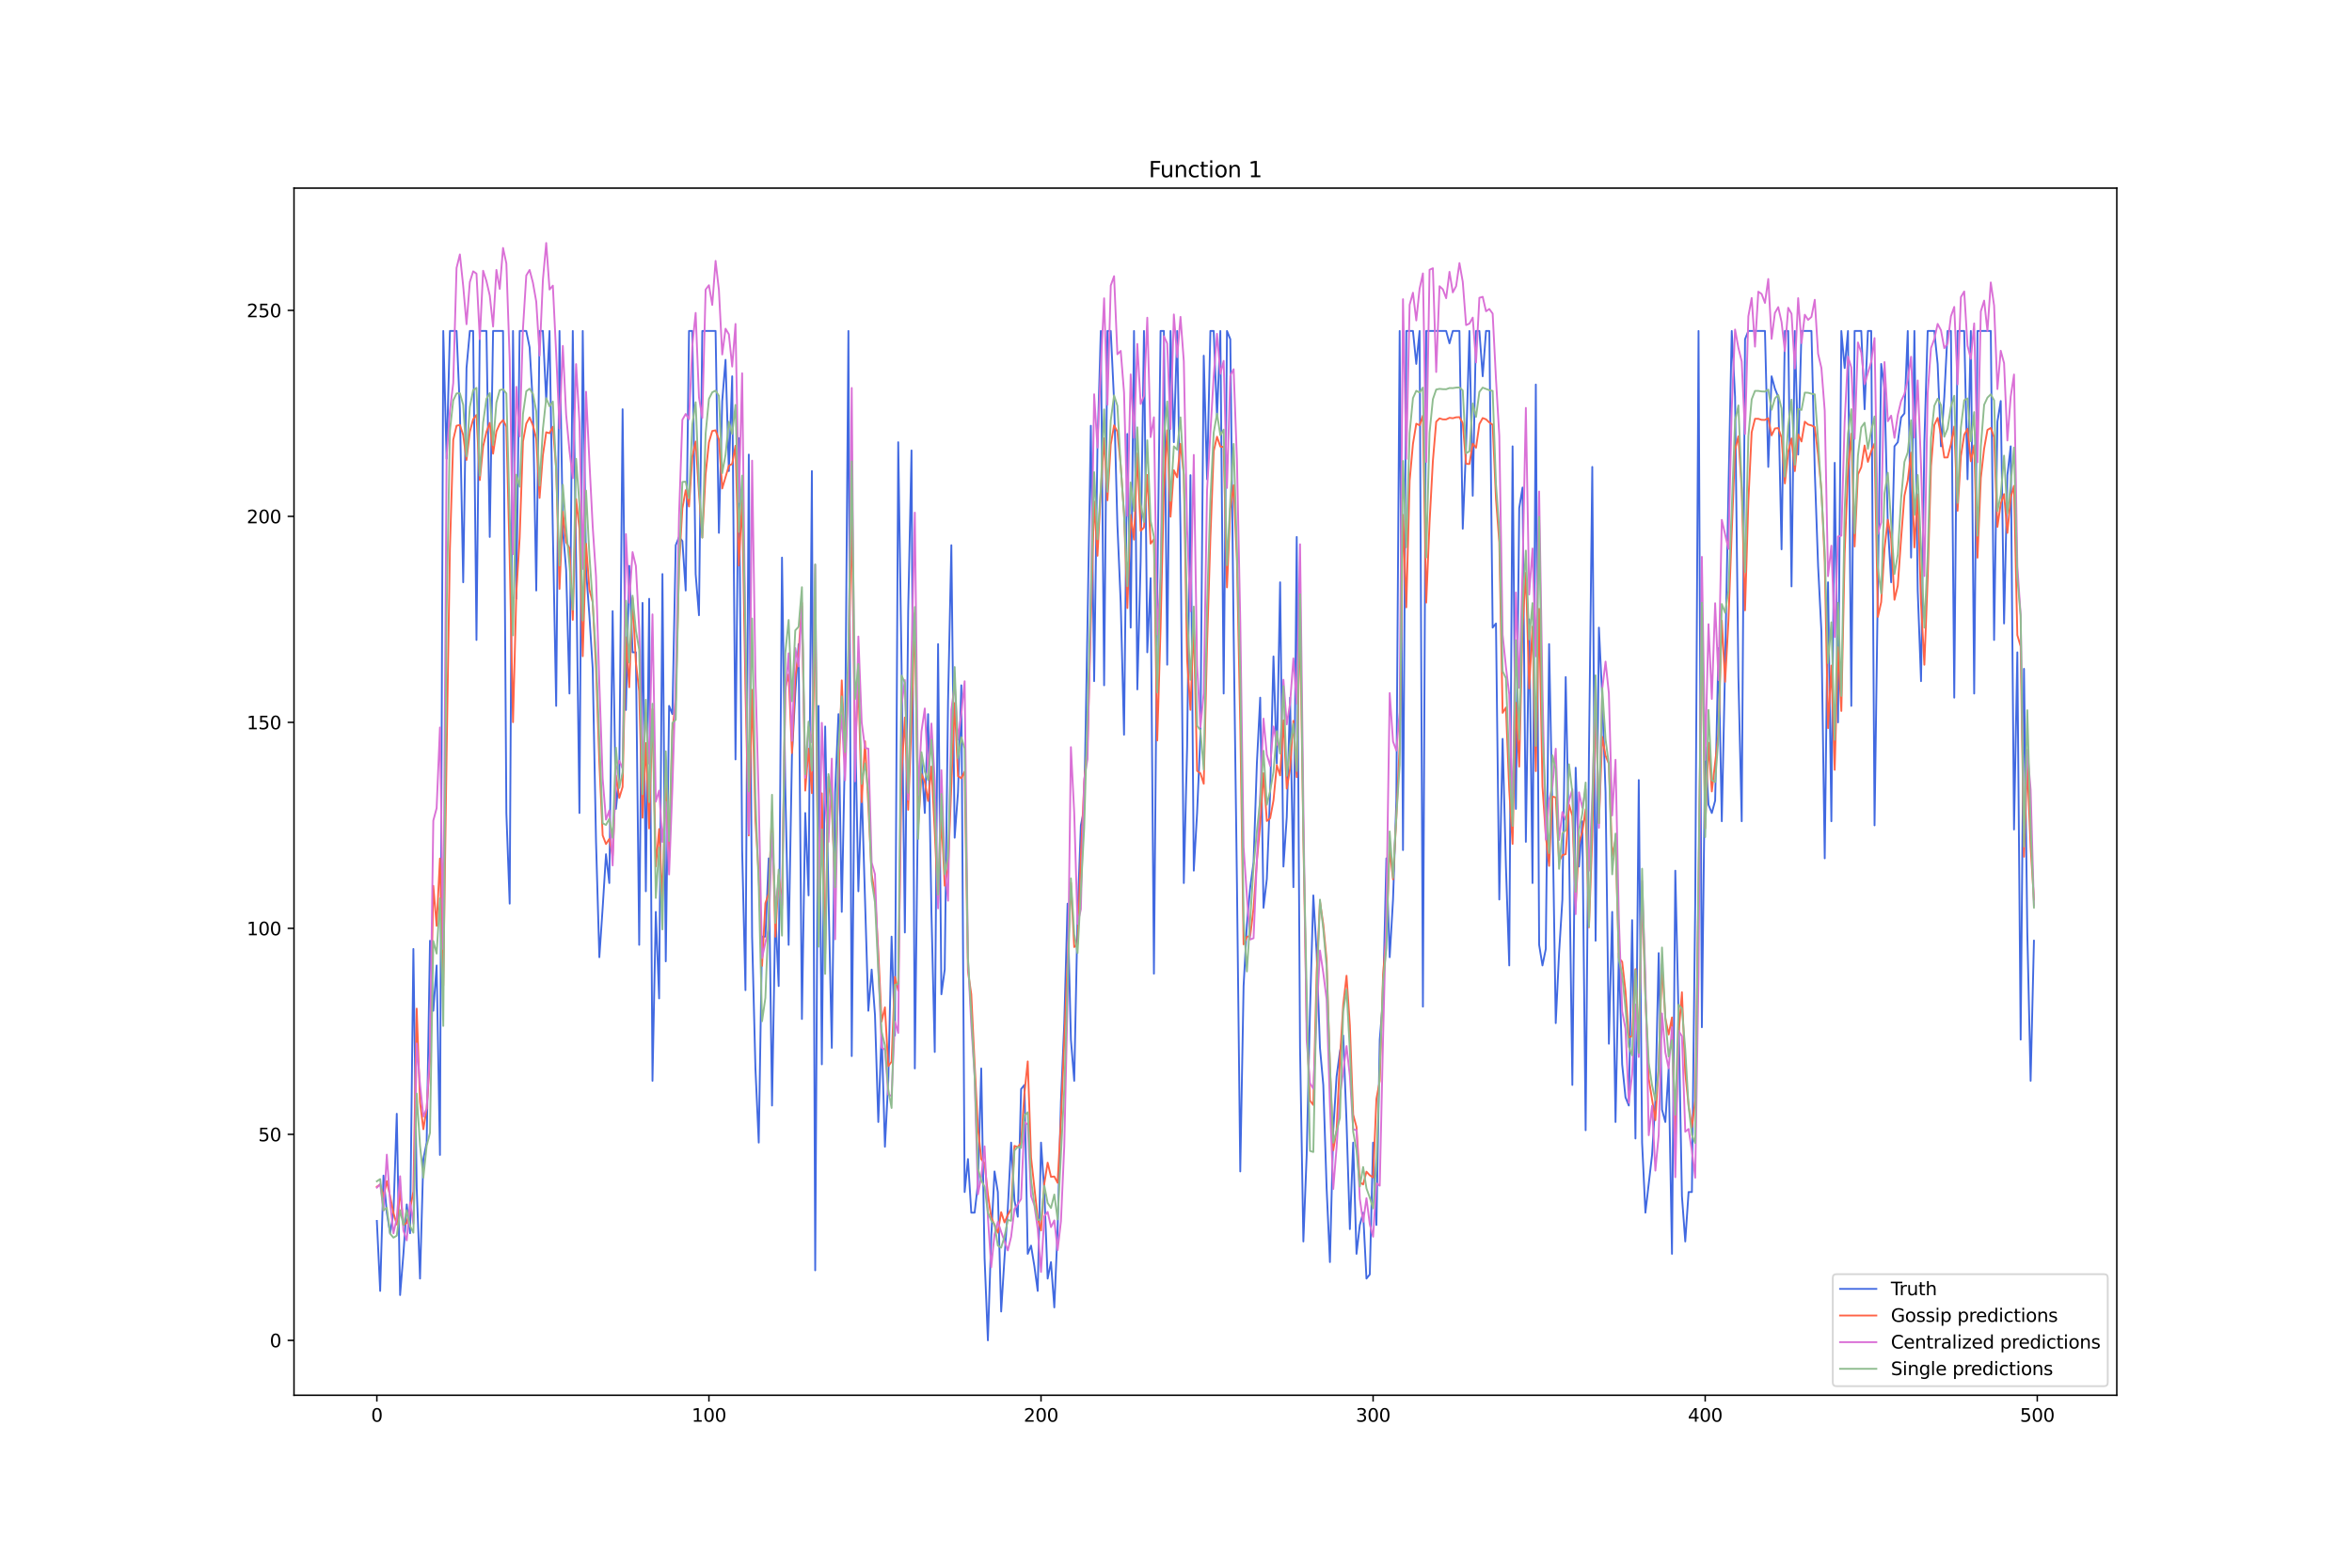 <?xml version="1.0" encoding="utf-8" standalone="no"?>
<!DOCTYPE svg PUBLIC "-//W3C//DTD SVG 1.1//EN"
  "http://www.w3.org/Graphics/SVG/1.1/DTD/svg11.dtd">
<svg xmlns:xlink="http://www.w3.org/1999/xlink" width="1296pt" height="864pt" viewBox="0 0 1296 864" xmlns="http://www.w3.org/2000/svg" version="1.1">
 <defs>
  <style type="text/css">*{stroke-linejoin: round; stroke-linecap: butt}</style>
 </defs>
 <g id="figure_1">
  <g id="patch_1">
   <path d="M 0 864 
L 1296 864 
L 1296 0 
L 0 0 
z
" style="fill: #ffffff"/>
  </g>
  <g id="axes_1">
   <g id="patch_2">
    <path d="M 162 768.96 
L 1166.4 768.96 
L 1166.4 103.68 
L 162 103.68 
z
" style="fill: #ffffff"/>
   </g>
   <g id="matplotlib.axis_1">
    <g id="xtick_1">
     <g id="line2d_1">
      <defs>
       <path id="me048813246" d="M 0 0 
L 0 3.5 
" style="stroke: #000000; stroke-width: 0.8"/>
      </defs>
      <g>
       <use xlink:href="#me048813246" x="207.655" y="768.96" style="stroke: #000000; stroke-width: 0.8"/>
      </g>
     </g>
     <g id="text_1">
      <!-- 0 -->
      <g transform="translate(204.473 783.558) scale(0.1 -0.1)">
       <defs>
        <path id="DejaVuSans-30" d="M 2034 4250 
Q 1547 4250 1301 3770 
Q 1056 3291 1056 2328 
Q 1056 1369 1301 889 
Q 1547 409 2034 409 
Q 2525 409 2770 889 
Q 3016 1369 3016 2328 
Q 3016 3291 2770 3770 
Q 2525 4250 2034 4250 
z
M 2034 4750 
Q 2819 4750 3233 4129 
Q 3647 3509 3647 2328 
Q 3647 1150 3233 529 
Q 2819 -91 2034 -91 
Q 1250 -91 836 529 
Q 422 1150 422 2328 
Q 422 3509 836 4129 
Q 1250 4750 2034 4750 
z
" transform="scale(0.016)"/>
       </defs>
       <use xlink:href="#DejaVuSans-30"/>
      </g>
     </g>
    </g>
    <g id="xtick_2">
     <g id="line2d_2">
      <g>
       <use xlink:href="#me048813246" x="390.639" y="768.96" style="stroke: #000000; stroke-width: 0.8"/>
      </g>
     </g>
     <g id="text_2">
      <!-- 100 -->
      <g transform="translate(381.095 783.558) scale(0.1 -0.1)">
       <defs>
        <path id="DejaVuSans-31" d="M 794 531 
L 1825 531 
L 1825 4091 
L 703 3866 
L 703 4441 
L 1819 4666 
L 2450 4666 
L 2450 531 
L 3481 531 
L 3481 0 
L 794 0 
L 794 531 
z
" transform="scale(0.016)"/>
       </defs>
       <use xlink:href="#DejaVuSans-31"/>
       <use xlink:href="#DejaVuSans-30" x="63.623"/>
       <use xlink:href="#DejaVuSans-30" x="127.246"/>
      </g>
     </g>
    </g>
    <g id="xtick_3">
     <g id="line2d_3">
      <g>
       <use xlink:href="#me048813246" x="573.623" y="768.96" style="stroke: #000000; stroke-width: 0.8"/>
      </g>
     </g>
     <g id="text_3">
      <!-- 200 -->
      <g transform="translate(564.079 783.558) scale(0.1 -0.1)">
       <defs>
        <path id="DejaVuSans-32" d="M 1228 531 
L 3431 531 
L 3431 0 
L 469 0 
L 469 531 
Q 828 903 1448 1529 
Q 2069 2156 2228 2338 
Q 2531 2678 2651 2914 
Q 2772 3150 2772 3378 
Q 2772 3750 2511 3984 
Q 2250 4219 1831 4219 
Q 1534 4219 1204 4116 
Q 875 4013 500 3803 
L 500 4441 
Q 881 4594 1212 4672 
Q 1544 4750 1819 4750 
Q 2544 4750 2975 4387 
Q 3406 4025 3406 3419 
Q 3406 3131 3298 2873 
Q 3191 2616 2906 2266 
Q 2828 2175 2409 1742 
Q 1991 1309 1228 531 
z
" transform="scale(0.016)"/>
       </defs>
       <use xlink:href="#DejaVuSans-32"/>
       <use xlink:href="#DejaVuSans-30" x="63.623"/>
       <use xlink:href="#DejaVuSans-30" x="127.246"/>
      </g>
     </g>
    </g>
    <g id="xtick_4">
     <g id="line2d_4">
      <g>
       <use xlink:href="#me048813246" x="756.607" y="768.96" style="stroke: #000000; stroke-width: 0.8"/>
      </g>
     </g>
     <g id="text_4">
      <!-- 300 -->
      <g transform="translate(747.063 783.558) scale(0.1 -0.1)">
       <defs>
        <path id="DejaVuSans-33" d="M 2597 2516 
Q 3050 2419 3304 2112 
Q 3559 1806 3559 1356 
Q 3559 666 3084 287 
Q 2609 -91 1734 -91 
Q 1441 -91 1130 -33 
Q 819 25 488 141 
L 488 750 
Q 750 597 1062 519 
Q 1375 441 1716 441 
Q 2309 441 2620 675 
Q 2931 909 2931 1356 
Q 2931 1769 2642 2001 
Q 2353 2234 1838 2234 
L 1294 2234 
L 1294 2753 
L 1863 2753 
Q 2328 2753 2575 2939 
Q 2822 3125 2822 3475 
Q 2822 3834 2567 4026 
Q 2313 4219 1838 4219 
Q 1578 4219 1281 4162 
Q 984 4106 628 3988 
L 628 4550 
Q 988 4650 1302 4700 
Q 1616 4750 1894 4750 
Q 2613 4750 3031 4423 
Q 3450 4097 3450 3541 
Q 3450 3153 3228 2886 
Q 3006 2619 2597 2516 
z
" transform="scale(0.016)"/>
       </defs>
       <use xlink:href="#DejaVuSans-33"/>
       <use xlink:href="#DejaVuSans-30" x="63.623"/>
       <use xlink:href="#DejaVuSans-30" x="127.246"/>
      </g>
     </g>
    </g>
    <g id="xtick_5">
     <g id="line2d_5">
      <g>
       <use xlink:href="#me048813246" x="939.591" y="768.96" style="stroke: #000000; stroke-width: 0.8"/>
      </g>
     </g>
     <g id="text_5">
      <!-- 400 -->
      <g transform="translate(930.047 783.558) scale(0.1 -0.1)">
       <defs>
        <path id="DejaVuSans-34" d="M 2419 4116 
L 825 1625 
L 2419 1625 
L 2419 4116 
z
M 2253 4666 
L 3047 4666 
L 3047 1625 
L 3713 1625 
L 3713 1100 
L 3047 1100 
L 3047 0 
L 2419 0 
L 2419 1100 
L 313 1100 
L 313 1709 
L 2253 4666 
z
" transform="scale(0.016)"/>
       </defs>
       <use xlink:href="#DejaVuSans-34"/>
       <use xlink:href="#DejaVuSans-30" x="63.623"/>
       <use xlink:href="#DejaVuSans-30" x="127.246"/>
      </g>
     </g>
    </g>
    <g id="xtick_6">
     <g id="line2d_6">
      <g>
       <use xlink:href="#me048813246" x="1122.575" y="768.96" style="stroke: #000000; stroke-width: 0.8"/>
      </g>
     </g>
     <g id="text_6">
      <!-- 500 -->
      <g transform="translate(1113.032 783.558) scale(0.1 -0.1)">
       <defs>
        <path id="DejaVuSans-35" d="M 691 4666 
L 3169 4666 
L 3169 4134 
L 1269 4134 
L 1269 2991 
Q 1406 3038 1543 3061 
Q 1681 3084 1819 3084 
Q 2600 3084 3056 2656 
Q 3513 2228 3513 1497 
Q 3513 744 3044 326 
Q 2575 -91 1722 -91 
Q 1428 -91 1123 -41 
Q 819 9 494 109 
L 494 744 
Q 775 591 1075 516 
Q 1375 441 1709 441 
Q 2250 441 2565 725 
Q 2881 1009 2881 1497 
Q 2881 1984 2565 2268 
Q 2250 2553 1709 2553 
Q 1456 2553 1204 2497 
Q 953 2441 691 2322 
L 691 4666 
z
" transform="scale(0.016)"/>
       </defs>
       <use xlink:href="#DejaVuSans-35"/>
       <use xlink:href="#DejaVuSans-30" x="63.623"/>
       <use xlink:href="#DejaVuSans-30" x="127.246"/>
      </g>
     </g>
    </g>
   </g>
   <g id="matplotlib.axis_2">
    <g id="ytick_1">
     <g id="line2d_7">
      <defs>
       <path id="m5f930fc759" d="M 0 0 
L -3.5 0 
" style="stroke: #000000; stroke-width: 0.8"/>
      </defs>
      <g>
       <use xlink:href="#m5f930fc759" x="162" y="738.72" style="stroke: #000000; stroke-width: 0.8"/>
      </g>
     </g>
     <g id="text_7">
      <!-- 0 -->
      <g transform="translate(148.637 742.519) scale(0.1 -0.1)">
       <use xlink:href="#DejaVuSans-30"/>
      </g>
     </g>
    </g>
    <g id="ytick_2">
     <g id="line2d_8">
      <g>
       <use xlink:href="#m5f930fc759" x="162" y="625.187" style="stroke: #000000; stroke-width: 0.8"/>
      </g>
     </g>
     <g id="text_8">
      <!-- 50 -->
      <g transform="translate(142.275 628.986) scale(0.1 -0.1)">
       <use xlink:href="#DejaVuSans-35"/>
       <use xlink:href="#DejaVuSans-30" x="63.623"/>
      </g>
     </g>
    </g>
    <g id="ytick_3">
     <g id="line2d_9">
      <g>
       <use xlink:href="#m5f930fc759" x="162" y="511.653" style="stroke: #000000; stroke-width: 0.8"/>
      </g>
     </g>
     <g id="text_9">
      <!-- 100 -->
      <g transform="translate(135.912 515.452) scale(0.1 -0.1)">
       <use xlink:href="#DejaVuSans-31"/>
       <use xlink:href="#DejaVuSans-30" x="63.623"/>
       <use xlink:href="#DejaVuSans-30" x="127.246"/>
      </g>
     </g>
    </g>
    <g id="ytick_4">
     <g id="line2d_10">
      <g>
       <use xlink:href="#m5f930fc759" x="162" y="398.12" style="stroke: #000000; stroke-width: 0.8"/>
      </g>
     </g>
     <g id="text_10">
      <!-- 150 -->
      <g transform="translate(135.912 401.919) scale(0.1 -0.1)">
       <use xlink:href="#DejaVuSans-31"/>
       <use xlink:href="#DejaVuSans-35" x="63.623"/>
       <use xlink:href="#DejaVuSans-30" x="127.246"/>
      </g>
     </g>
    </g>
    <g id="ytick_5">
     <g id="line2d_11">
      <g>
       <use xlink:href="#m5f930fc759" x="162" y="284.586" style="stroke: #000000; stroke-width: 0.8"/>
      </g>
     </g>
     <g id="text_11">
      <!-- 200 -->
      <g transform="translate(135.912 288.386) scale(0.1 -0.1)">
       <use xlink:href="#DejaVuSans-32"/>
       <use xlink:href="#DejaVuSans-30" x="63.623"/>
       <use xlink:href="#DejaVuSans-30" x="127.246"/>
      </g>
     </g>
    </g>
    <g id="ytick_6">
     <g id="line2d_12">
      <g>
       <use xlink:href="#m5f930fc759" x="162" y="171.053" style="stroke: #000000; stroke-width: 0.8"/>
      </g>
     </g>
     <g id="text_12">
      <!-- 250 -->
      <g transform="translate(135.912 174.852) scale(0.1 -0.1)">
       <use xlink:href="#DejaVuSans-32"/>
       <use xlink:href="#DejaVuSans-35" x="63.623"/>
       <use xlink:href="#DejaVuSans-30" x="127.246"/>
      </g>
     </g>
    </g>
   </g>
   <g id="line2d_13">
    <path d="M 207.655 672.871 
L 209.484 711.472 
L 211.314 647.893 
L 213.144 668.329 
L 214.974 679.683 
L 216.804 668.329 
L 218.634 613.833 
L 220.463 713.743 
L 222.293 691.036 
L 224.123 663.788 
L 225.953 679.683 
L 227.783 523.006 
L 229.613 654.705 
L 231.442 704.66 
L 233.272 638.811 
L 235.102 629.728 
L 236.932 518.465 
L 238.762 557.067 
L 240.592 532.089 
L 242.422 636.54 
L 244.251 182.406 
L 246.081 252.797 
L 247.911 182.406 
L 251.571 182.406 
L 253.401 225.549 
L 255.23 320.917 
L 257.06 202.842 
L 258.89 182.406 
L 260.72 182.406 
L 262.55 352.706 
L 264.38 182.406 
L 268.039 182.406 
L 269.869 295.94 
L 271.699 182.406 
L 277.189 182.406 
L 279.018 448.074 
L 280.848 498.029 
L 282.678 182.406 
L 284.508 330 
L 286.338 182.406 
L 289.997 182.406 
L 291.827 191.489 
L 293.657 223.278 
L 295.487 325.458 
L 297.317 182.406 
L 299.147 182.406 
L 300.976 221.008 
L 302.806 182.406 
L 304.636 293.669 
L 306.466 389.037 
L 308.296 182.406 
L 310.126 291.398 
L 311.956 314.105 
L 313.785 382.225 
L 315.615 182.406 
L 317.445 309.564 
L 319.275 448.074 
L 321.105 182.406 
L 322.935 314.105 
L 324.764 339.082 
L 326.594 368.601 
L 328.424 463.969 
L 330.254 527.548 
L 332.084 500.3 
L 333.914 470.781 
L 335.743 486.676 
L 337.573 336.812 
L 339.403 445.804 
L 341.233 427.638 
L 343.063 225.549 
L 344.893 391.308 
L 346.723 311.834 
L 348.552 359.518 
L 350.382 359.518 
L 352.212 520.736 
L 354.042 332.27 
L 355.872 491.217 
L 357.702 330 
L 359.531 595.668 
L 361.361 502.57 
L 363.191 550.255 
L 365.021 316.376 
L 366.851 529.818 
L 368.681 389.037 
L 370.51 393.578 
L 372.34 300.481 
L 374.17 295.94 
L 376 298.21 
L 377.83 325.458 
L 379.66 182.406 
L 381.489 182.406 
L 383.319 316.376 
L 385.149 339.082 
L 386.979 182.406 
L 394.298 182.406 
L 396.128 293.669 
L 397.958 221.008 
L 399.788 198.301 
L 401.618 259.609 
L 403.448 207.384 
L 405.277 418.556 
L 407.107 241.444 
L 408.937 468.51 
L 410.767 545.713 
L 412.597 250.526 
L 414.427 516.194 
L 416.256 588.856 
L 418.086 629.728 
L 419.916 516.194 
L 421.746 516.194 
L 423.576 473.052 
L 425.406 609.292 
L 427.236 502.57 
L 429.065 543.443 
L 430.895 307.293 
L 432.725 434.45 
L 434.555 520.736 
L 436.385 416.285 
L 438.215 382.225 
L 440.044 354.977 
L 441.874 561.608 
L 443.704 448.074 
L 445.534 493.488 
L 447.364 259.609 
L 449.194 700.119 
L 451.023 389.037 
L 452.853 586.585 
L 454.683 400.39 
L 456.513 493.488 
L 458.343 577.503 
L 460.173 436.721 
L 462.003 393.578 
L 463.832 502.57 
L 465.662 409.473 
L 467.492 182.406 
L 469.322 582.044 
L 471.152 395.849 
L 472.982 491.217 
L 474.811 434.45 
L 478.471 557.067 
L 480.301 534.36 
L 482.131 559.337 
L 483.961 618.375 
L 485.79 568.42 
L 487.62 631.999 
L 489.45 595.668 
L 491.28 516.194 
L 493.11 570.691 
L 494.94 243.714 
L 496.77 366.33 
L 498.599 513.924 
L 500.429 336.812 
L 502.259 248.256 
L 504.089 588.856 
L 505.919 434.45 
L 507.749 418.556 
L 509.578 448.074 
L 511.408 393.578 
L 513.238 502.57 
L 515.068 579.773 
L 516.898 354.977 
L 518.728 547.984 
L 520.557 534.36 
L 522.387 386.766 
L 524.217 300.481 
L 526.047 461.698 
L 527.877 436.721 
L 529.707 377.684 
L 531.536 656.976 
L 533.366 638.811 
L 535.196 668.329 
L 537.026 668.329 
L 538.856 652.435 
L 540.686 588.856 
L 542.516 693.307 
L 544.345 738.72 
L 546.175 681.953 
L 548.005 645.623 
L 549.835 656.976 
L 551.665 722.825 
L 553.495 693.307 
L 555.324 666.059 
L 557.154 629.728 
L 558.984 661.517 
L 560.814 670.6 
L 562.644 600.209 
L 564.474 597.939 
L 566.303 691.036 
L 568.133 686.495 
L 569.963 697.848 
L 571.793 711.472 
L 573.623 629.728 
L 575.453 656.976 
L 577.283 704.66 
L 579.112 695.577 
L 580.942 720.555 
L 582.772 677.412 
L 584.602 607.021 
L 586.432 563.879 
L 588.262 498.029 
L 590.091 572.961 
L 591.921 595.668 
L 593.751 504.841 
L 595.581 454.886 
L 597.411 445.804 
L 599.241 343.624 
L 601.07 234.632 
L 602.9 375.413 
L 604.73 245.985 
L 606.56 182.406 
L 608.39 377.684 
L 610.22 182.406 
L 612.05 182.406 
L 613.879 221.008 
L 615.709 289.128 
L 617.539 332.27 
L 619.369 404.932 
L 621.199 239.173 
L 623.029 345.894 
L 624.858 182.406 
L 626.688 379.954 
L 628.518 309.564 
L 630.348 182.406 
L 632.178 359.518 
L 634.008 318.646 
L 635.837 536.63 
L 637.667 327.729 
L 639.497 182.406 
L 641.327 182.406 
L 643.157 366.33 
L 644.987 182.406 
L 646.817 243.714 
L 648.646 182.406 
L 650.476 291.398 
L 652.306 486.676 
L 654.136 411.744 
L 655.966 261.88 
L 657.796 479.864 
L 659.625 448.074 
L 661.455 404.932 
L 663.285 196.03 
L 665.115 264.15 
L 666.945 182.406 
L 668.775 182.406 
L 670.604 230.09 
L 672.434 182.406 
L 674.264 382.225 
L 676.094 182.406 
L 677.924 186.948 
L 679.754 348.165 
L 681.583 486.676 
L 683.413 645.623 
L 685.243 543.443 
L 687.073 509.382 
L 688.903 488.946 
L 690.733 475.322 
L 692.563 420.826 
L 694.392 384.496 
L 696.222 500.3 
L 698.052 484.405 
L 699.882 436.721 
L 701.712 361.789 
L 703.542 420.826 
L 705.371 320.917 
L 707.201 477.593 
L 709.031 450.345 
L 710.861 384.496 
L 712.691 488.946 
L 714.521 295.94 
L 716.35 577.503 
L 718.18 684.224 
L 720.01 636.54 
L 721.84 557.067 
L 723.67 493.488 
L 725.5 525.277 
L 727.33 577.503 
L 729.159 597.939 
L 730.989 654.705 
L 732.819 695.577 
L 734.649 622.916 
L 736.479 593.397 
L 738.309 579.773 
L 740.138 570.691 
L 741.968 618.375 
L 743.798 677.412 
L 745.628 629.728 
L 747.458 691.036 
L 749.288 675.141 
L 751.117 668.329 
L 752.947 704.66 
L 754.777 702.389 
L 756.607 629.728 
L 758.437 675.141 
L 760.267 572.961 
L 762.097 550.255 
L 763.926 473.052 
L 765.756 527.548 
L 767.586 495.758 
L 769.416 441.262 
L 771.246 182.406 
L 773.076 468.51 
L 774.905 182.406 
L 778.565 182.406 
L 780.395 200.572 
L 782.225 182.406 
L 784.055 554.796 
L 785.884 182.406 
L 796.864 182.406 
L 798.693 189.218 
L 800.523 182.406 
L 804.183 182.406 
L 806.013 291.398 
L 807.843 245.985 
L 809.672 182.406 
L 811.502 273.233 
L 813.332 182.406 
L 815.162 182.406 
L 816.992 207.384 
L 818.822 182.406 
L 820.651 182.406 
L 822.481 345.894 
L 824.311 343.624 
L 826.141 495.758 
L 827.971 407.202 
L 829.801 477.593 
L 831.63 532.089 
L 833.46 245.985 
L 835.29 445.804 
L 837.12 280.045 
L 838.95 268.692 
L 840.78 463.969 
L 842.61 341.353 
L 844.439 486.676 
L 846.269 211.925 
L 848.099 520.736 
L 849.929 532.089 
L 851.759 523.006 
L 853.589 354.977 
L 855.418 448.074 
L 857.248 563.879 
L 859.078 525.277 
L 860.908 495.758 
L 862.738 373.142 
L 864.568 466.24 
L 866.397 597.939 
L 868.227 423.097 
L 870.057 477.593 
L 871.887 452.616 
L 873.717 622.916 
L 875.547 416.285 
L 877.377 257.338 
L 879.206 518.465 
L 881.036 345.894 
L 882.866 384.496 
L 884.696 436.721 
L 886.526 575.232 
L 888.356 502.57 
L 890.185 618.375 
L 892.015 525.277 
L 893.845 586.585 
L 895.675 604.751 
L 897.505 609.292 
L 899.335 507.112 
L 901.164 627.457 
L 902.994 429.909 
L 904.824 629.728 
L 906.654 668.329 
L 910.314 636.54 
L 912.144 607.021 
L 913.973 525.277 
L 915.803 611.563 
L 917.633 618.375 
L 919.463 588.856 
L 921.293 691.036 
L 923.123 479.864 
L 924.952 561.608 
L 926.782 659.247 
L 928.612 684.224 
L 930.442 656.976 
L 932.272 656.976 
L 934.102 498.029 
L 935.931 182.406 
L 937.761 566.149 
L 939.591 411.744 
L 941.421 443.533 
L 943.251 448.074 
L 945.081 441.262 
L 946.911 357.248 
L 948.74 452.616 
L 950.57 366.33 
L 952.4 270.962 
L 954.23 182.406 
L 956.06 218.737 
L 957.89 373.142 
L 959.719 452.616 
L 961.549 186.948 
L 963.379 182.406 
L 972.528 182.406 
L 974.358 257.338 
L 976.188 207.384 
L 978.018 214.196 
L 979.848 218.737 
L 981.678 302.752 
L 983.507 182.406 
L 985.337 182.406 
L 987.167 323.188 
L 988.997 182.406 
L 990.827 250.526 
L 992.657 182.406 
L 998.146 182.406 
L 999.976 259.609 
L 1001.806 311.834 
L 1003.636 348.165 
L 1005.465 473.052 
L 1007.295 320.917 
L 1009.125 452.616 
L 1010.955 255.068 
L 1012.785 398.12 
L 1014.615 182.406 
L 1016.444 202.842 
L 1018.274 182.406 
L 1020.104 389.037 
L 1021.934 182.406 
L 1025.594 182.406 
L 1027.424 225.549 
L 1029.253 182.406 
L 1031.083 182.406 
L 1032.913 454.886 
L 1034.743 323.188 
L 1036.573 200.572 
L 1038.403 214.196 
L 1040.232 289.128 
L 1042.062 320.917 
L 1043.892 245.985 
L 1045.722 243.714 
L 1047.552 230.09 
L 1049.382 227.82 
L 1051.211 182.406 
L 1053.041 307.293 
L 1054.871 182.406 
L 1056.701 325.458 
L 1058.531 375.413 
L 1060.361 243.714 
L 1062.191 182.406 
L 1065.85 182.406 
L 1067.68 200.572 
L 1069.51 245.985 
L 1071.34 218.737 
L 1073.17 182.406 
L 1074.999 182.406 
L 1076.829 384.496 
L 1078.659 182.406 
L 1082.319 182.406 
L 1084.149 264.15 
L 1085.978 182.406 
L 1087.808 382.225 
L 1089.638 182.406 
L 1096.958 182.406 
L 1098.787 352.706 
L 1100.617 232.361 
L 1102.447 221.008 
L 1104.277 343.624 
L 1106.107 261.88 
L 1107.937 245.985 
L 1109.766 457.157 
L 1111.596 359.518 
L 1113.426 572.961 
L 1115.256 368.601 
L 1117.086 513.924 
L 1118.916 595.668 
L 1120.745 518.465 
L 1120.745 518.465 
" clip-path="url(#p2e09396404)" style="fill: none; stroke: #4169e1; stroke-linecap: square"/>
   </g>
   <g id="line2d_14">
    <path d="M 207.655 654.039 
L 209.484 652.845 
L 211.314 659.615 
L 213.144 650.953 
L 214.974 659.424 
L 216.804 668.529 
L 218.634 674.864 
L 220.463 656.067 
L 222.293 675.117 
L 224.123 674.036 
L 225.953 666.306 
L 227.783 656.655 
L 229.613 555.876 
L 231.442 607.19 
L 233.272 622.353 
L 235.102 611 
L 236.932 584.302 
L 238.762 488.229 
L 240.592 510.267 
L 242.422 473.159 
L 244.251 543.149 
L 246.081 415.716 
L 247.911 302.375 
L 249.741 242.428 
L 251.571 234.621 
L 253.401 234.25 
L 255.23 239.731 
L 257.06 253.483 
L 258.89 237.93 
L 260.72 231.085 
L 262.55 228.685 
L 264.38 264.593 
L 266.209 245.968 
L 268.039 238.026 
L 269.869 233.086 
L 271.699 250.045 
L 273.529 237.756 
L 275.359 233.598 
L 277.189 231.517 
L 279.018 235.084 
L 280.848 307.629 
L 282.678 398.024 
L 284.508 326.827 
L 286.338 296.442 
L 288.168 243.332 
L 289.997 233.444 
L 291.827 230.043 
L 293.657 234.425 
L 295.487 241.744 
L 297.317 274.391 
L 299.147 250.779 
L 300.976 238.214 
L 302.806 238.755 
L 304.636 235.205 
L 306.466 258.126 
L 308.296 324.558 
L 310.126 282.067 
L 311.956 298.87 
L 313.785 302.071 
L 315.615 341.61 
L 317.445 275.102 
L 319.275 291.485 
L 321.105 361.658 
L 322.935 299.681 
L 324.764 324.913 
L 326.594 331.861 
L 328.424 368.194 
L 330.254 419.989 
L 332.084 460.394 
L 333.914 465.176 
L 335.743 462.362 
L 337.573 471.532 
L 339.403 427.485 
L 341.233 439.766 
L 343.063 433.708 
L 344.893 351.239 
L 346.723 378.767 
L 348.552 329.546 
L 350.382 365.18 
L 352.212 380.907 
L 354.042 450.682 
L 355.872 409.55 
L 357.702 456.589 
L 359.531 390.839 
L 361.361 477.473 
L 363.191 456.902 
L 365.021 496.562 
L 366.851 426.467 
L 368.681 472.643 
L 370.51 402.683 
L 372.34 385.434 
L 374.17 311.739 
L 376 280.14 
L 377.83 270.161 
L 379.66 279.151 
L 381.489 251.653 
L 383.319 243.351 
L 385.149 271.624 
L 386.979 296.222 
L 388.809 261.3 
L 390.639 243.757 
L 392.469 237.53 
L 394.298 237.153 
L 396.128 242.283 
L 397.958 269.201 
L 401.618 256.699 
L 403.448 255.671 
L 405.277 245.654 
L 407.107 311.686 
L 408.937 275.468 
L 410.767 380.365 
L 412.597 460.436 
L 414.427 380.203 
L 416.256 451.942 
L 418.086 482.356 
L 419.916 532.296 
L 421.746 497.78 
L 423.576 492.524 
L 425.406 447.476 
L 427.236 516.246 
L 429.065 482.212 
L 430.895 498.903 
L 432.725 379.005 
L 434.555 371.6 
L 436.385 415.035 
L 438.215 373.586 
L 440.044 359.547 
L 441.874 332.24 
L 443.704 435.736 
L 445.534 412.634 
L 447.364 437.146 
L 449.194 332.064 
L 451.023 504.658 
L 452.853 437.209 
L 454.683 525.722 
L 456.513 428.187 
L 458.343 445.332 
L 460.173 488.261 
L 463.832 374.979 
L 465.662 418.692 
L 467.492 373.528 
L 469.322 282.15 
L 471.152 412.934 
L 472.982 376.828 
L 474.811 442.117 
L 476.641 408.534 
L 478.471 444.042 
L 480.301 481.928 
L 482.131 492.789 
L 483.961 524.487 
L 485.79 563.028 
L 487.62 555.165 
L 489.45 587.6 
L 491.28 585.114 
L 493.11 538.39 
L 494.94 545.935 
L 496.77 426.841 
L 498.599 395.438 
L 500.429 446.287 
L 502.259 397.547 
L 504.089 337.933 
L 505.919 455.391 
L 507.749 426.53 
L 509.578 430.831 
L 511.408 441.476 
L 513.238 422.432 
L 515.068 458.232 
L 516.898 497.788 
L 518.728 449.848 
L 520.557 488.146 
L 522.387 478.618 
L 526.047 387.435 
L 527.877 427.723 
L 529.707 428.903 
L 531.536 425.239 
L 533.366 535.243 
L 535.196 547.951 
L 537.026 586.124 
L 538.856 621.5 
L 540.686 638.855 
L 542.516 641.084 
L 544.345 658.194 
L 546.175 670.906 
L 549.835 679.354 
L 551.665 668.058 
L 553.495 673.706 
L 555.324 669.566 
L 557.154 666.309 
L 558.984 631.542 
L 560.814 632.19 
L 562.644 629.838 
L 564.474 602.7 
L 566.303 584.97 
L 568.133 637.938 
L 571.793 671.12 
L 573.623 678.159 
L 575.453 652.154 
L 577.283 640.768 
L 579.112 648.579 
L 580.942 648.413 
L 582.772 651.895 
L 584.602 617.37 
L 590.091 486.481 
L 591.921 521.973 
L 593.751 520.2 
L 595.581 472.044 
L 597.411 431.643 
L 599.241 410.61 
L 602.9 276.336 
L 604.73 306.31 
L 606.56 270.608 
L 608.39 241.528 
L 610.22 275.737 
L 612.05 244.983 
L 613.879 234.425 
L 615.709 237.899 
L 617.539 256.673 
L 619.369 283.057 
L 621.199 335.123 
L 623.029 283.737 
L 624.858 297.404 
L 626.688 249.838 
L 628.518 292.56 
L 630.348 290.725 
L 632.178 261.769 
L 634.008 299.609 
L 635.837 297.183 
L 637.667 408.112 
L 639.497 346.244 
L 641.327 269.764 
L 643.157 237.168 
L 644.987 284.772 
L 646.817 259.152 
L 648.646 263.067 
L 650.476 244.612 
L 652.306 261.768 
L 654.136 363.689 
L 655.966 391.232 
L 657.796 342.774 
L 659.625 424.851 
L 661.455 426.176 
L 663.285 431.954 
L 665.115 355.266 
L 666.945 296.346 
L 668.775 248.654 
L 670.604 240.676 
L 672.434 246.12 
L 674.264 246.321 
L 676.094 323.732 
L 677.924 280.449 
L 679.754 267.396 
L 681.583 309.303 
L 683.413 399.313 
L 685.243 520.482 
L 687.073 516.38 
L 688.903 515.734 
L 690.733 500.666 
L 692.563 474.678 
L 694.392 454.264 
L 696.222 426.077 
L 698.052 452.501 
L 699.882 450.972 
L 701.712 441.147 
L 703.542 421.706 
L 705.371 427.352 
L 707.201 396.935 
L 709.031 434.655 
L 710.861 423.663 
L 712.691 397.257 
L 714.521 428.308 
L 716.35 339.24 
L 718.18 462.432 
L 720.01 563.024 
L 721.84 606.594 
L 723.67 608.986 
L 725.5 536.033 
L 727.33 496.874 
L 729.159 509.513 
L 730.989 529.021 
L 732.819 587.79 
L 734.649 633.961 
L 736.479 623.019 
L 738.309 584.055 
L 740.138 553.863 
L 741.968 537.74 
L 743.798 565.052 
L 745.628 614.31 
L 747.458 621.157 
L 749.288 651.535 
L 751.117 652.807 
L 752.947 645.744 
L 754.777 647.727 
L 756.607 648.922 
L 758.437 605.637 
L 760.267 595.73 
L 762.097 537.165 
L 763.926 514.769 
L 765.756 467.688 
L 767.586 484.614 
L 769.416 450.85 
L 771.246 410.754 
L 773.076 283.747 
L 774.905 334.728 
L 776.735 264.939 
L 778.565 244.646 
L 780.395 233.523 
L 782.225 234.368 
L 784.055 229.079 
L 785.884 332.13 
L 787.714 287.951 
L 789.544 254.036 
L 791.374 232.433 
L 793.204 230.574 
L 795.034 231.135 
L 796.864 231.145 
L 798.693 230.264 
L 800.523 230.506 
L 802.353 229.981 
L 804.183 229.904 
L 806.013 233.16 
L 807.843 255.618 
L 809.672 255.741 
L 811.502 244.528 
L 813.332 246.754 
L 815.162 233.77 
L 816.992 230.396 
L 818.822 231.103 
L 820.651 232.84 
L 822.481 234.092 
L 824.311 274.975 
L 826.141 298.851 
L 827.971 392.87 
L 829.801 389.951 
L 831.63 435.463 
L 833.46 465.119 
L 835.29 387.306 
L 837.12 422.508 
L 838.95 345.409 
L 840.78 315.659 
L 842.61 379.466 
L 844.439 345.337 
L 846.269 425.005 
L 848.099 335.511 
L 849.929 433.44 
L 851.759 460.598 
L 853.589 477.23 
L 855.418 439.05 
L 857.248 439.465 
L 859.078 474.722 
L 860.908 471.29 
L 862.738 470.743 
L 864.568 443.474 
L 866.397 449.607 
L 868.227 499.279 
L 870.057 464.72 
L 871.887 458.502 
L 873.717 445.995 
L 875.547 511.058 
L 877.377 461.03 
L 879.206 384.05 
L 881.036 453.639 
L 882.866 406.067 
L 884.696 416.481 
L 886.526 420.916 
L 888.356 471.964 
L 890.185 462.934 
L 892.015 527.933 
L 893.845 530.073 
L 895.675 546.281 
L 897.505 571.758 
L 899.335 570.976 
L 901.164 534.139 
L 902.994 576.585 
L 904.824 490.862 
L 906.654 549.312 
L 908.484 594.509 
L 912.144 617.385 
L 913.973 587.436 
L 915.803 531.467 
L 917.633 561.148 
L 919.463 570.136 
L 921.293 560.728 
L 923.123 631.174 
L 924.952 569.648 
L 926.782 546.859 
L 928.612 591.347 
L 930.442 609.121 
L 932.272 621.21 
L 934.102 606.708 
L 935.931 488.377 
L 937.761 336.991 
L 939.591 456.475 
L 941.421 409.265 
L 943.251 436.179 
L 946.911 404.464 
L 948.74 342.074 
L 950.57 375.761 
L 952.4 342.308 
L 954.23 293.081 
L 956.06 247.782 
L 957.89 240.459 
L 959.719 269.977 
L 961.549 336.373 
L 963.379 276.35 
L 965.209 238.234 
L 967.039 230.808 
L 968.869 230.799 
L 970.698 231.408 
L 972.528 231.419 
L 974.358 230.491 
L 976.188 239.954 
L 978.018 236.146 
L 979.848 235.886 
L 981.678 241.124 
L 983.507 266.43 
L 985.337 249.059 
L 987.167 241.628 
L 988.997 259.642 
L 990.827 239.425 
L 992.657 243.319 
L 994.486 232.402 
L 996.316 233.962 
L 998.146 234.465 
L 999.976 235.36 
L 1001.806 250.64 
L 1003.636 270.112 
L 1005.465 309.409 
L 1007.295 401.311 
L 1009.125 366.804 
L 1010.955 424.272 
L 1012.785 356.742 
L 1014.615 391.841 
L 1016.444 304.956 
L 1018.274 259.261 
L 1020.104 239.01 
L 1021.934 301.191 
L 1023.764 261.492 
L 1025.594 257.47 
L 1027.424 245.526 
L 1029.253 254.557 
L 1031.083 248.716 
L 1032.913 244.475 
L 1034.743 340 
L 1036.573 331.856 
L 1038.403 302.27 
L 1040.232 286.461 
L 1042.062 296.78 
L 1043.892 330.554 
L 1045.722 322.763 
L 1047.552 296.69 
L 1049.382 273.227 
L 1051.211 264.746 
L 1053.041 249.424 
L 1054.871 301.712 
L 1056.701 272.473 
L 1058.531 332.41 
L 1060.361 366.355 
L 1062.191 318.694 
L 1064.02 257.046 
L 1065.85 234.251 
L 1067.68 230.329 
L 1069.51 239.742 
L 1071.34 252.14 
L 1073.17 252.102 
L 1074.999 244.874 
L 1076.829 235.075 
L 1078.659 281.502 
L 1080.489 251.358 
L 1082.319 239.636 
L 1084.149 236.302 
L 1085.978 254.232 
L 1087.808 245.433 
L 1089.638 307.367 
L 1091.468 263.435 
L 1093.298 247.235 
L 1095.128 236.931 
L 1096.958 235.852 
L 1098.787 240.958 
L 1100.617 290.383 
L 1102.447 277.612 
L 1104.277 272.312 
L 1106.107 293.698 
L 1107.937 274.166 
L 1109.766 267.768 
L 1111.596 350.046 
L 1113.426 356.269 
L 1115.256 472.188 
L 1117.086 421.462 
L 1118.916 467.038 
L 1120.745 495.777 
L 1120.745 495.777 
" clip-path="url(#p2e09396404)" style="fill: none; stroke: #ff6347; stroke-linecap: square"/>
   </g>
   <g id="line2d_15">
    <path d="M 207.655 654.554 
L 209.484 652.555 
L 211.314 667.256 
L 213.144 636.359 
L 214.974 662.905 
L 216.804 679.72 
L 218.634 671.421 
L 220.463 648.246 
L 222.293 678.238 
L 224.123 683.619 
L 225.953 662.673 
L 227.783 674.427 
L 229.613 575.094 
L 231.442 597.622 
L 233.272 615.408 
L 235.102 610.931 
L 236.932 579.471 
L 238.762 452.242 
L 240.592 445.39 
L 242.422 400.926 
L 244.251 523.1 
L 246.081 251.973 
L 247.911 226.352 
L 249.741 211.142 
L 251.571 147.661 
L 253.401 140.207 
L 255.23 157.631 
L 257.06 178.701 
L 258.89 155.435 
L 260.72 149.523 
L 262.55 150.792 
L 264.38 186.922 
L 266.209 149.215 
L 268.039 154.906 
L 269.869 162.852 
L 271.699 179.98 
L 273.529 148.754 
L 275.359 159.234 
L 277.189 136.659 
L 279.018 145.183 
L 280.848 198.177 
L 282.678 305.396 
L 284.508 213.182 
L 286.338 240.505 
L 288.168 181.002 
L 289.997 151.813 
L 291.827 148.768 
L 293.657 155.796 
L 295.487 166.26 
L 297.317 195.965 
L 299.147 154.23 
L 300.976 133.92 
L 302.806 159.556 
L 304.636 157.42 
L 306.466 194.918 
L 308.296 236.127 
L 310.126 190.627 
L 311.956 228.542 
L 313.785 248.372 
L 315.615 263.53 
L 317.445 200.672 
L 319.275 232.587 
L 321.105 313.558 
L 322.935 215.913 
L 324.764 254.307 
L 326.594 290.257 
L 328.424 317.808 
L 330.254 376.643 
L 332.084 429.165 
L 333.914 451.745 
L 335.743 446.656 
L 337.573 476.973 
L 339.403 424.217 
L 341.233 419.245 
L 343.063 423.641 
L 344.893 294.361 
L 346.723 332.203 
L 348.552 304.286 
L 350.382 311.897 
L 352.212 346.71 
L 354.042 419.263 
L 355.872 392.981 
L 357.702 420.904 
L 359.531 338.594 
L 361.361 441.836 
L 363.191 435.685 
L 365.021 464.038 
L 366.851 441.933 
L 368.681 481.953 
L 370.51 433.854 
L 372.34 374.692 
L 374.17 283.899 
L 376 231.372 
L 377.83 228.141 
L 379.66 231.049 
L 381.489 190.411 
L 383.319 172.451 
L 385.149 219.041 
L 386.979 230.339 
L 388.809 159.602 
L 390.639 157.198 
L 392.469 168.07 
L 394.298 143.787 
L 396.128 159.782 
L 397.958 195.365 
L 399.788 181.156 
L 401.618 184.253 
L 403.448 202.025 
L 405.277 178.532 
L 407.107 276.671 
L 408.937 205.719 
L 410.767 357.752 
L 412.597 459.638 
L 414.427 253.871 
L 416.256 372.808 
L 418.086 441.143 
L 419.916 528.039 
L 421.746 519.43 
L 423.576 512.195 
L 425.406 459.299 
L 427.236 499.992 
L 429.065 486.15 
L 430.895 500.682 
L 432.725 382.846 
L 434.555 360.021 
L 436.385 408.273 
L 438.215 357.175 
L 440.044 367.319 
L 441.874 334.257 
L 443.704 428.633 
L 445.534 400.654 
L 447.364 409.144 
L 449.194 311.263 
L 451.023 505.079 
L 452.853 398.389 
L 454.683 442.379 
L 456.513 464.024 
L 458.343 418.102 
L 460.173 517.667 
L 462.003 415.406 
L 463.832 394.107 
L 465.662 430.098 
L 467.492 376.411 
L 469.322 213.818 
L 471.152 430.648 
L 472.982 350.796 
L 474.811 398.137 
L 476.641 412.216 
L 478.471 412.601 
L 480.301 475.344 
L 482.131 481.836 
L 483.961 531.895 
L 485.79 577.381 
L 487.62 578.554 
L 489.45 603.27 
L 491.28 604.022 
L 493.11 563.092 
L 494.94 569.268 
L 496.77 388.676 
L 498.599 374.803 
L 500.429 440.744 
L 504.089 282.537 
L 505.919 438.349 
L 507.749 403.112 
L 509.578 390.453 
L 511.408 426.472 
L 513.238 398.751 
L 515.068 430.25 
L 516.898 500.63 
L 518.728 424.464 
L 520.557 476.694 
L 522.387 496.425 
L 524.217 391.217 
L 526.047 376.934 
L 527.877 407.643 
L 529.707 393.395 
L 531.536 375.46 
L 533.366 528.612 
L 535.196 564.944 
L 537.026 593.027 
L 538.856 658.221 
L 540.686 648.565 
L 542.516 631.793 
L 544.345 670.562 
L 546.175 698.419 
L 548.005 680.23 
L 549.835 673.356 
L 551.665 678.913 
L 555.324 689.157 
L 557.154 681.575 
L 558.984 666.316 
L 560.814 663.671 
L 562.644 660.812 
L 564.474 618.289 
L 566.303 619.811 
L 568.133 659.183 
L 569.963 664.26 
L 571.793 677.345 
L 573.623 701.025 
L 575.453 670.28 
L 577.283 667.91 
L 579.112 676.296 
L 580.942 672.593 
L 582.772 688.995 
L 584.602 673.092 
L 586.432 631.74 
L 588.262 550.521 
L 590.091 411.775 
L 591.921 448.074 
L 593.751 509.194 
L 595.581 501.157 
L 597.411 429.332 
L 599.241 418.41 
L 601.07 331.213 
L 602.9 217.285 
L 604.73 246.654 
L 606.56 203.151 
L 608.39 164.392 
L 610.22 223.06 
L 612.05 157.362 
L 613.879 152.21 
L 615.709 195.257 
L 617.539 193.387 
L 619.369 216.3 
L 621.199 284.31 
L 623.029 206.331 
L 624.858 241.35 
L 626.688 189.543 
L 628.518 222.642 
L 630.348 218.199 
L 632.178 175.088 
L 634.008 240.9 
L 635.837 229.969 
L 637.667 349.728 
L 639.497 318.528 
L 641.327 185.319 
L 643.157 189.241 
L 644.987 236.472 
L 646.817 173.293 
L 648.646 196.868 
L 650.476 174.639 
L 652.306 199.12 
L 654.136 291.826 
L 655.966 336.914 
L 657.796 250.707 
L 659.625 366.692 
L 661.455 400.806 
L 663.285 382.055 
L 665.115 270.108 
L 668.775 207.245 
L 670.604 183.973 
L 672.434 206.032 
L 674.264 198.902 
L 676.094 268.949 
L 677.924 206.896 
L 679.754 203.493 
L 681.583 253.262 
L 683.413 342.208 
L 685.243 466.751 
L 687.073 494.026 
L 688.903 517.804 
L 690.733 517.07 
L 692.563 474.239 
L 694.392 438.394 
L 696.222 396.047 
L 698.052 415.898 
L 699.882 422.134 
L 701.712 400.372 
L 703.542 409.839 
L 705.371 412.569 
L 707.201 374.607 
L 709.031 399.236 
L 710.861 387.645 
L 712.691 362.866 
L 714.521 387.9 
L 716.35 299.96 
L 718.18 443.07 
L 720.01 573.471 
L 721.84 596.958 
L 723.67 600.056 
L 725.5 559.663 
L 727.33 523.846 
L 729.159 536.243 
L 730.989 550.69 
L 732.819 608.649 
L 734.649 655.294 
L 736.479 632.512 
L 738.309 604.253 
L 741.968 576.512 
L 743.798 592.974 
L 745.628 622.381 
L 747.458 622.922 
L 749.288 660.714 
L 751.117 673.428 
L 752.947 660.33 
L 754.777 674.761 
L 756.607 681.611 
L 758.437 652.189 
L 760.267 653.46 
L 762.097 572.193 
L 763.926 500.337 
L 765.756 381.954 
L 767.586 408.667 
L 769.416 413.652 
L 771.246 392.538 
L 773.076 164.893 
L 774.905 252.905 
L 776.735 168.004 
L 778.565 161.326 
L 780.395 176.616 
L 782.225 159.075 
L 784.055 150.686 
L 785.884 254.612 
L 787.714 148.662 
L 789.544 147.821 
L 791.374 205.023 
L 793.204 157.744 
L 795.034 159.459 
L 796.864 164.352 
L 798.693 149.808 
L 800.523 161.15 
L 802.353 157.723 
L 804.183 144.984 
L 806.013 155.363 
L 807.843 179.161 
L 809.672 178.348 
L 811.502 175.036 
L 813.332 199.744 
L 815.162 164.121 
L 816.992 163.577 
L 818.822 171.554 
L 820.651 170.297 
L 822.481 172.833 
L 824.311 208.723 
L 826.141 240.164 
L 827.971 349.76 
L 829.801 367.61 
L 831.63 382.706 
L 833.46 449.851 
L 835.29 326.563 
L 837.12 379.081 
L 838.95 314.639 
L 840.78 224.795 
L 842.61 327.654 
L 844.439 302.287 
L 846.269 361.691 
L 848.099 270.863 
L 849.929 379.108 
L 851.759 462.706 
L 853.589 440.945 
L 855.418 433.357 
L 857.248 412.651 
L 859.078 462.959 
L 860.908 447.52 
L 862.738 451.807 
L 864.568 441.391 
L 866.397 434.986 
L 868.227 503.817 
L 870.057 436.67 
L 871.887 445.156 
L 873.717 434.94 
L 875.547 479.919 
L 877.377 439.914 
L 879.206 376.692 
L 881.036 456.233 
L 882.866 379.69 
L 884.696 364.617 
L 886.526 382.151 
L 888.356 449.414 
L 890.185 418.727 
L 892.015 506.074 
L 893.845 557.26 
L 895.675 566.951 
L 897.505 607.771 
L 899.335 592.103 
L 901.164 553.589 
L 902.994 582.527 
L 904.824 485.514 
L 906.654 537.945 
L 908.484 625.656 
L 910.314 609.442 
L 912.144 645.154 
L 913.973 625.538 
L 915.803 558.544 
L 917.633 579.976 
L 919.463 588.831 
L 921.293 566.177 
L 923.123 648.799 
L 924.952 568.13 
L 926.782 571.086 
L 928.612 623.733 
L 930.442 622.221 
L 932.272 634.379 
L 934.102 649.085 
L 935.931 537.13 
L 937.761 306.903 
L 939.591 418.814 
L 941.421 344.006 
L 943.251 385.209 
L 945.081 332.444 
L 946.911 374.798 
L 948.74 286.52 
L 952.4 302.511 
L 954.23 225.333 
L 956.06 181.607 
L 957.89 191.686 
L 959.719 199.199 
L 961.549 239.189 
L 963.379 174.314 
L 965.209 164.228 
L 967.039 191.05 
L 968.869 160.752 
L 970.698 162.016 
L 972.528 166.943 
L 974.358 153.762 
L 976.188 186.746 
L 978.018 172.467 
L 979.848 169.251 
L 981.678 177.465 
L 983.507 193.572 
L 985.337 169.638 
L 987.167 172.929 
L 988.997 203.091 
L 990.827 164.312 
L 992.657 189.122 
L 994.486 173.467 
L 996.316 176.302 
L 998.146 174.648 
L 999.976 165.213 
L 1001.806 194.977 
L 1003.636 202.854 
L 1005.465 226.42 
L 1007.295 317.547 
L 1009.125 300.753 
L 1010.955 351.092 
L 1012.785 295.646 
L 1014.615 295.221 
L 1016.444 232.23 
L 1018.274 196.62 
L 1020.104 202.424 
L 1021.934 241.871 
L 1023.764 188.721 
L 1025.594 194.308 
L 1027.424 211.686 
L 1031.083 199.389 
L 1032.913 186.325 
L 1034.743 294.297 
L 1036.573 287.902 
L 1038.403 199.566 
L 1040.232 232.163 
L 1042.062 229.069 
L 1043.892 241.332 
L 1045.722 228.667 
L 1047.552 220.983 
L 1049.382 217.152 
L 1051.211 209.13 
L 1053.041 196.614 
L 1054.871 241.132 
L 1056.701 209.672 
L 1058.531 256.682 
L 1060.361 317.495 
L 1062.191 216.687 
L 1064.02 191.78 
L 1065.85 186.888 
L 1067.68 178.492 
L 1069.51 181.995 
L 1071.34 191.898 
L 1073.17 189.335 
L 1074.999 174.316 
L 1076.829 169.14 
L 1078.659 211.837 
L 1080.489 163.746 
L 1082.319 160.64 
L 1084.149 190.578 
L 1085.978 197.778 
L 1087.808 178.238 
L 1089.638 254.812 
L 1091.468 171.635 
L 1093.298 165.667 
L 1095.128 182.485 
L 1096.958 155.65 
L 1098.787 168.39 
L 1100.617 214.44 
L 1102.447 193.296 
L 1104.277 200.15 
L 1106.107 242.772 
L 1107.937 218.589 
L 1109.766 206.393 
L 1111.596 311.896 
L 1113.426 338.947 
L 1115.256 459.129 
L 1117.086 413.119 
L 1118.916 435.173 
L 1120.745 498.984 
L 1120.745 498.984 
" clip-path="url(#p2e09396404)" style="fill: none; stroke: #da70d6; stroke-linecap: square"/>
   </g>
   <g id="line2d_16">
    <path d="M 207.655 651.048 
L 209.484 649.822 
L 211.314 667.087 
L 213.144 665.631 
L 214.974 679.949 
L 216.804 682.12 
L 218.634 681.007 
L 220.463 666.981 
L 222.293 675.266 
L 224.123 666.99 
L 225.953 675.775 
L 227.783 679.391 
L 229.613 602.654 
L 231.442 631.287 
L 233.272 649.034 
L 235.102 631.496 
L 236.932 624.341 
L 238.762 518.613 
L 240.592 525.553 
L 242.422 495.112 
L 244.251 565.428 
L 246.081 338.358 
L 247.911 237.346 
L 249.741 220.659 
L 251.571 216.84 
L 253.401 216.713 
L 255.23 223.107 
L 257.06 251.517 
L 258.89 224.273 
L 260.72 215.073 
L 262.55 213.762 
L 264.38 262.09 
L 266.209 232.881 
L 268.039 219.819 
L 269.869 216.657 
L 271.699 245.211 
L 273.529 221.853 
L 275.359 215.014 
L 277.189 214.54 
L 279.018 216.843 
L 282.678 350.16 
L 284.508 261.629 
L 286.338 268.24 
L 288.168 228.151 
L 289.997 215.616 
L 291.827 214.212 
L 293.657 217.052 
L 295.487 226.585 
L 297.317 267.58 
L 299.147 236.352 
L 300.976 219.45 
L 302.806 223.915 
L 304.636 221.327 
L 306.466 259.845 
L 308.296 311.701 
L 310.126 267.169 
L 311.956 291.008 
L 313.785 311.392 
L 315.615 335.992 
L 317.445 252.838 
L 319.275 277.96 
L 321.105 341.861 
L 322.935 270.369 
L 324.764 305.626 
L 326.594 332.355 
L 328.424 361.246 
L 332.084 453.719 
L 333.914 454.648 
L 335.743 451.265 
L 337.573 461.752 
L 339.403 412.069 
L 341.233 434.295 
L 343.063 425.573 
L 344.893 331.072 
L 346.723 365.14 
L 348.552 328.29 
L 350.382 347.487 
L 352.212 358.112 
L 354.042 437.709 
L 355.872 385.666 
L 357.702 442.053 
L 359.531 387.838 
L 361.361 494.89 
L 363.191 467.031 
L 365.021 512.224 
L 366.851 414.055 
L 368.681 463.512 
L 370.51 398.439 
L 372.34 396.684 
L 374.17 309.868 
L 376 265.628 
L 377.83 265.447 
L 379.66 274.532 
L 381.489 233.828 
L 383.319 221.696 
L 385.149 266.825 
L 386.979 296.335 
L 388.809 239.018 
L 390.639 219.863 
L 392.469 216.214 
L 394.298 215.264 
L 396.128 218.149 
L 397.958 260.768 
L 399.788 250.632 
L 401.618 232.434 
L 403.448 239.147 
L 405.277 223.155 
L 407.107 293.17 
L 408.937 262.09 
L 412.597 436.169 
L 414.427 340.865 
L 416.256 439.182 
L 418.086 488.564 
L 419.916 562.855 
L 421.746 549.964 
L 423.576 503.051 
L 425.406 438.018 
L 427.236 508.675 
L 429.065 479.297 
L 430.895 515.645 
L 432.725 359.835 
L 434.555 341.688 
L 436.385 386.465 
L 438.215 347.427 
L 440.044 345.456 
L 441.874 323.612 
L 443.704 426.674 
L 445.534 397.689 
L 447.364 424.694 
L 449.194 311.049 
L 451.023 521.785 
L 452.853 457.093 
L 454.683 536.753 
L 456.513 426.634 
L 458.343 440.493 
L 460.173 489.035 
L 462.003 411.417 
L 463.832 383.811 
L 465.662 414.552 
L 467.492 356.896 
L 469.322 254.304 
L 471.152 385.324 
L 472.982 365.945 
L 474.811 432.025 
L 476.641 420.71 
L 478.471 436.847 
L 480.301 485.453 
L 482.131 497.341 
L 483.961 534.891 
L 485.79 568.833 
L 487.62 576.01 
L 489.45 600.471 
L 491.28 610.654 
L 493.11 542.811 
L 494.94 542.154 
L 496.77 372.333 
L 498.599 376.282 
L 500.429 436.916 
L 502.259 379.651 
L 504.089 334.509 
L 505.919 462.34 
L 507.749 414.546 
L 509.578 425.227 
L 511.408 429.874 
L 513.238 407.665 
L 515.068 445.614 
L 516.898 493.033 
L 518.728 437.605 
L 520.557 481.809 
L 522.387 472.033 
L 524.217 411.328 
L 526.047 367.616 
L 527.877 417.856 
L 529.707 406.355 
L 531.536 412.556 
L 533.366 528.125 
L 535.196 558.799 
L 537.026 592.636 
L 538.856 644.035 
L 540.686 650.544 
L 542.516 654.048 
L 544.345 668.199 
L 546.175 672.678 
L 548.005 674.753 
L 549.835 686.496 
L 551.665 687.645 
L 553.495 681.486 
L 555.324 672.38 
L 557.154 672.803 
L 558.984 634.1 
L 560.814 632.065 
L 562.644 632.63 
L 564.474 614.757 
L 566.303 613.007 
L 568.133 650.306 
L 569.963 663.63 
L 571.793 672.322 
L 573.623 672.191 
L 575.453 653.527 
L 577.283 663.008 
L 579.112 665.776 
L 580.942 658.352 
L 582.772 672.043 
L 586.432 600.46 
L 590.091 484.098 
L 591.921 514.831 
L 593.751 525.253 
L 597.411 456.332 
L 601.07 328.575 
L 602.9 260.233 
L 604.73 297.259 
L 606.56 269.565 
L 608.39 225.624 
L 610.22 271.057 
L 612.05 231.73 
L 613.879 217.872 
L 615.709 223.633 
L 617.539 256.706 
L 619.369 283.532 
L 621.199 323.033 
L 623.029 265.885 
L 624.858 281.738 
L 626.688 235.51 
L 628.518 277.521 
L 630.348 287.655 
L 632.178 242.644 
L 634.008 287.101 
L 635.837 295.88 
L 637.667 381.637 
L 639.497 318.111 
L 641.327 240.917 
L 643.157 221.223 
L 644.987 276.036 
L 646.817 245.976 
L 648.646 247.841 
L 650.476 230.001 
L 652.306 261.854 
L 654.136 337.353 
L 655.966 374.7 
L 657.796 334.305 
L 659.625 399.961 
L 661.455 402.45 
L 663.285 424.122 
L 665.115 333.73 
L 666.945 275.177 
L 668.775 238.386 
L 670.604 227.984 
L 672.434 239.864 
L 674.264 236.766 
L 676.094 311.485 
L 677.924 275.502 
L 679.754 244.643 
L 681.583 303.598 
L 683.413 372.575 
L 685.243 507.157 
L 687.073 535.404 
L 690.733 477.584 
L 692.563 458.293 
L 694.392 441.018 
L 696.222 413.762 
L 698.052 443.532 
L 699.882 435.784 
L 701.712 425.504 
L 703.542 402.977 
L 705.371 415.353 
L 707.201 378.116 
L 709.031 427.549 
L 710.861 411.804 
L 712.691 398.86 
L 714.521 424.97 
L 716.35 327.504 
L 718.18 460.048 
L 721.84 634.308 
L 723.67 634.913 
L 725.5 546.108 
L 727.33 495.805 
L 729.159 512.046 
L 730.989 532.977 
L 732.819 587.092 
L 734.649 629.764 
L 736.479 623.281 
L 738.309 616.103 
L 740.138 557.618 
L 741.968 545.337 
L 743.798 578.84 
L 745.628 623.742 
L 747.458 633.909 
L 749.288 653.96 
L 751.117 643.182 
L 752.947 654.932 
L 754.777 660.024 
L 756.607 665.967 
L 758.437 640.997 
L 760.267 588.968 
L 762.097 540.933 
L 763.926 522.624 
L 765.756 458.219 
L 767.586 483.665 
L 769.416 450.023 
L 771.246 421.673 
L 773.076 254.06 
L 774.905 301.648 
L 776.735 238.62 
L 778.565 219.419 
L 780.395 215.375 
L 782.225 216.345 
L 784.055 213.608 
L 785.884 307.254 
L 787.714 238.492 
L 789.544 220.031 
L 791.374 214.682 
L 793.204 214.304 
L 795.034 214.481 
L 796.864 214.522 
L 798.693 213.855 
L 800.523 213.908 
L 802.353 213.622 
L 804.183 213.532 
L 806.013 215.184 
L 807.843 249.794 
L 809.672 248.759 
L 811.502 222.376 
L 813.332 229.742 
L 815.162 215.994 
L 816.992 213.63 
L 820.651 215.041 
L 822.481 215.416 
L 824.311 266.731 
L 826.141 292.033 
L 827.971 369.909 
L 829.801 373.769 
L 831.63 421.032 
L 833.46 455.181 
L 835.29 352.839 
L 837.12 407.378 
L 838.95 333.878 
L 840.78 303.439 
L 842.61 352.395 
L 844.439 332.38 
L 846.269 411.045 
L 848.099 284.781 
L 849.929 403.042 
L 851.759 442.96 
L 853.589 470.116 
L 855.418 416.287 
L 857.248 423.84 
L 859.078 478.855 
L 860.908 459.237 
L 862.738 457.586 
L 864.568 421.228 
L 866.397 436.772 
L 868.227 491.463 
L 870.057 457.343 
L 871.887 448.493 
L 873.717 431.278 
L 875.547 510.708 
L 877.377 445.31 
L 879.206 372.171 
L 881.036 453.656 
L 882.866 379.256 
L 884.696 407.384 
L 886.526 421.4 
L 888.356 481.879 
L 890.185 459.432 
L 892.015 528.859 
L 893.845 537.029 
L 895.675 555.679 
L 897.505 576.921 
L 899.335 581.607 
L 901.164 534.679 
L 902.994 580.281 
L 904.824 478.766 
L 906.654 549.519 
L 908.484 585.725 
L 910.314 598.065 
L 912.144 606.375 
L 913.973 589.981 
L 915.803 522.202 
L 917.633 561.131 
L 919.463 582.284 
L 921.293 573.266 
L 923.123 614.321 
L 924.952 553.731 
L 926.782 555.884 
L 928.612 578.443 
L 930.442 609.809 
L 932.272 625.527 
L 934.102 629.972 
L 937.761 332.154 
L 939.591 461.349 
L 941.421 391.276 
L 943.251 429.883 
L 945.081 430.994 
L 946.911 406.605 
L 948.74 332.891 
L 950.57 337.722 
L 952.4 325.637 
L 954.23 280.515 
L 956.06 231.906 
L 957.89 223.447 
L 959.719 267.918 
L 961.549 315.317 
L 963.379 240.459 
L 965.209 220.099 
L 967.039 215.417 
L 968.869 215.431 
L 970.698 215.739 
L 972.528 215.809 
L 974.358 214.725 
L 976.188 225.863 
L 978.018 219.598 
L 979.848 217.726 
L 981.678 225.05 
L 983.507 262.648 
L 985.337 234.643 
L 987.167 220.265 
L 988.997 256.085 
L 990.827 225.328 
L 992.657 225.957 
L 994.486 216.391 
L 996.316 216.461 
L 998.146 216.999 
L 999.976 217.343 
L 1001.806 242.769 
L 1003.636 271.739 
L 1005.465 303.937 
L 1007.295 365.478 
L 1009.125 342.948 
L 1010.955 407.747 
L 1012.785 332.218 
L 1014.615 383.53 
L 1016.444 281.144 
L 1018.274 238.938 
L 1020.104 225.508 
L 1021.934 293.876 
L 1023.764 251.172 
L 1025.594 235.555 
L 1027.424 232.978 
L 1029.253 247.356 
L 1031.083 237.302 
L 1032.913 229.522 
L 1034.743 312.645 
L 1036.573 327.035 
L 1038.403 271.897 
L 1040.232 260.565 
L 1043.892 316.344 
L 1045.722 305.667 
L 1047.552 274.734 
L 1049.382 254.563 
L 1051.211 249.331 
L 1053.041 231.669 
L 1054.871 283.815 
L 1056.701 261.793 
L 1058.531 301.867 
L 1060.361 345.92 
L 1062.191 306.336 
L 1064.02 241.29 
L 1065.85 223.662 
L 1067.68 219.726 
L 1069.51 223.215 
L 1071.34 240.712 
L 1073.17 236.204 
L 1074.999 224.154 
L 1076.829 218.126 
L 1078.659 277.132 
L 1080.489 235.608 
L 1082.319 220.557 
L 1084.149 219.603 
L 1085.978 243.171 
L 1087.808 227.133 
L 1089.638 295.253 
L 1091.468 246.139 
L 1093.298 223.108 
L 1095.128 219.133 
L 1096.958 217.338 
L 1098.787 220.604 
L 1100.617 281.665 
L 1102.447 272.836 
L 1104.277 251.127 
L 1106.107 282.985 
L 1107.937 266.872 
L 1109.766 246.652 
L 1111.596 318.5 
L 1113.426 339.388 
L 1115.256 466.526 
L 1117.086 391.421 
L 1118.916 455.46 
L 1120.745 500.175 
L 1120.745 500.175 
" clip-path="url(#p2e09396404)" style="fill: none; stroke: #8fbc8f; stroke-linecap: square"/>
   </g>
   <g id="patch_3">
    <path d="M 162 768.96 
L 162 103.68 
" style="fill: none; stroke: #000000; stroke-width: 0.8; stroke-linejoin: miter; stroke-linecap: square"/>
   </g>
   <g id="patch_4">
    <path d="M 1166.4 768.96 
L 1166.4 103.68 
" style="fill: none; stroke: #000000; stroke-width: 0.8; stroke-linejoin: miter; stroke-linecap: square"/>
   </g>
   <g id="patch_5">
    <path d="M 162 768.96 
L 1166.4 768.96 
" style="fill: none; stroke: #000000; stroke-width: 0.8; stroke-linejoin: miter; stroke-linecap: square"/>
   </g>
   <g id="patch_6">
    <path d="M 162 103.68 
L 1166.4 103.68 
" style="fill: none; stroke: #000000; stroke-width: 0.8; stroke-linejoin: miter; stroke-linecap: square"/>
   </g>
   <g id="text_13">
    <!-- Function 1 -->
    <g transform="translate(632.958 97.68) scale(0.12 -0.12)">
     <defs>
      <path id="DejaVuSans-46" d="M 628 4666 
L 3309 4666 
L 3309 4134 
L 1259 4134 
L 1259 2759 
L 3109 2759 
L 3109 2228 
L 1259 2228 
L 1259 0 
L 628 0 
L 628 4666 
z
" transform="scale(0.016)"/>
      <path id="DejaVuSans-75" d="M 544 1381 
L 544 3500 
L 1119 3500 
L 1119 1403 
Q 1119 906 1312 657 
Q 1506 409 1894 409 
Q 2359 409 2629 706 
Q 2900 1003 2900 1516 
L 2900 3500 
L 3475 3500 
L 3475 0 
L 2900 0 
L 2900 538 
Q 2691 219 2414 64 
Q 2138 -91 1772 -91 
Q 1169 -91 856 284 
Q 544 659 544 1381 
z
M 1991 3584 
L 1991 3584 
z
" transform="scale(0.016)"/>
      <path id="DejaVuSans-6e" d="M 3513 2113 
L 3513 0 
L 2938 0 
L 2938 2094 
Q 2938 2591 2744 2837 
Q 2550 3084 2163 3084 
Q 1697 3084 1428 2787 
Q 1159 2491 1159 1978 
L 1159 0 
L 581 0 
L 581 3500 
L 1159 3500 
L 1159 2956 
Q 1366 3272 1645 3428 
Q 1925 3584 2291 3584 
Q 2894 3584 3203 3211 
Q 3513 2838 3513 2113 
z
" transform="scale(0.016)"/>
      <path id="DejaVuSans-63" d="M 3122 3366 
L 3122 2828 
Q 2878 2963 2633 3030 
Q 2388 3097 2138 3097 
Q 1578 3097 1268 2742 
Q 959 2388 959 1747 
Q 959 1106 1268 751 
Q 1578 397 2138 397 
Q 2388 397 2633 464 
Q 2878 531 3122 666 
L 3122 134 
Q 2881 22 2623 -34 
Q 2366 -91 2075 -91 
Q 1284 -91 818 406 
Q 353 903 353 1747 
Q 353 2603 823 3093 
Q 1294 3584 2113 3584 
Q 2378 3584 2631 3529 
Q 2884 3475 3122 3366 
z
" transform="scale(0.016)"/>
      <path id="DejaVuSans-74" d="M 1172 4494 
L 1172 3500 
L 2356 3500 
L 2356 3053 
L 1172 3053 
L 1172 1153 
Q 1172 725 1289 603 
Q 1406 481 1766 481 
L 2356 481 
L 2356 0 
L 1766 0 
Q 1100 0 847 248 
Q 594 497 594 1153 
L 594 3053 
L 172 3053 
L 172 3500 
L 594 3500 
L 594 4494 
L 1172 4494 
z
" transform="scale(0.016)"/>
      <path id="DejaVuSans-69" d="M 603 3500 
L 1178 3500 
L 1178 0 
L 603 0 
L 603 3500 
z
M 603 4863 
L 1178 4863 
L 1178 4134 
L 603 4134 
L 603 4863 
z
" transform="scale(0.016)"/>
      <path id="DejaVuSans-6f" d="M 1959 3097 
Q 1497 3097 1228 2736 
Q 959 2375 959 1747 
Q 959 1119 1226 758 
Q 1494 397 1959 397 
Q 2419 397 2687 759 
Q 2956 1122 2956 1747 
Q 2956 2369 2687 2733 
Q 2419 3097 1959 3097 
z
M 1959 3584 
Q 2709 3584 3137 3096 
Q 3566 2609 3566 1747 
Q 3566 888 3137 398 
Q 2709 -91 1959 -91 
Q 1206 -91 779 398 
Q 353 888 353 1747 
Q 353 2609 779 3096 
Q 1206 3584 1959 3584 
z
" transform="scale(0.016)"/>
      <path id="DejaVuSans-20" transform="scale(0.016)"/>
     </defs>
     <use xlink:href="#DejaVuSans-46"/>
     <use xlink:href="#DejaVuSans-75" x="52.02"/>
     <use xlink:href="#DejaVuSans-6e" x="115.398"/>
     <use xlink:href="#DejaVuSans-63" x="178.777"/>
     <use xlink:href="#DejaVuSans-74" x="233.758"/>
     <use xlink:href="#DejaVuSans-69" x="272.967"/>
     <use xlink:href="#DejaVuSans-6f" x="300.75"/>
     <use xlink:href="#DejaVuSans-6e" x="361.932"/>
     <use xlink:href="#DejaVuSans-20" x="425.311"/>
     <use xlink:href="#DejaVuSans-31" x="457.098"/>
    </g>
   </g>
   <g id="legend_1">
    <g id="patch_7">
     <path d="M 1011.906 763.96 
L 1159.4 763.96 
Q 1161.4 763.96 1161.4 761.96 
L 1161.4 704.247 
Q 1161.4 702.247 1159.4 702.247 
L 1011.906 702.247 
Q 1009.906 702.247 1009.906 704.247 
L 1009.906 761.96 
Q 1009.906 763.96 1011.906 763.96 
z
" style="fill: #ffffff; opacity: 0.8; stroke: #cccccc; stroke-linejoin: miter"/>
    </g>
    <g id="line2d_17">
     <path d="M 1013.906 710.346 
L 1023.906 710.346 
L 1033.906 710.346 
" style="fill: none; stroke: #4169e1; stroke-linecap: square"/>
    </g>
    <g id="text_14">
     <!-- Truth -->
     <g transform="translate(1041.906 713.846) scale(0.1 -0.1)">
      <defs>
       <path id="DejaVuSans-54" d="M -19 4666 
L 3928 4666 
L 3928 4134 
L 2272 4134 
L 2272 0 
L 1638 0 
L 1638 4134 
L -19 4134 
L -19 4666 
z
" transform="scale(0.016)"/>
       <path id="DejaVuSans-72" d="M 2631 2963 
Q 2534 3019 2420 3045 
Q 2306 3072 2169 3072 
Q 1681 3072 1420 2755 
Q 1159 2438 1159 1844 
L 1159 0 
L 581 0 
L 581 3500 
L 1159 3500 
L 1159 2956 
Q 1341 3275 1631 3429 
Q 1922 3584 2338 3584 
Q 2397 3584 2469 3576 
Q 2541 3569 2628 3553 
L 2631 2963 
z
" transform="scale(0.016)"/>
       <path id="DejaVuSans-68" d="M 3513 2113 
L 3513 0 
L 2938 0 
L 2938 2094 
Q 2938 2591 2744 2837 
Q 2550 3084 2163 3084 
Q 1697 3084 1428 2787 
Q 1159 2491 1159 1978 
L 1159 0 
L 581 0 
L 581 4863 
L 1159 4863 
L 1159 2956 
Q 1366 3272 1645 3428 
Q 1925 3584 2291 3584 
Q 2894 3584 3203 3211 
Q 3513 2838 3513 2113 
z
" transform="scale(0.016)"/>
      </defs>
      <use xlink:href="#DejaVuSans-54"/>
      <use xlink:href="#DejaVuSans-72" x="46.334"/>
      <use xlink:href="#DejaVuSans-75" x="87.447"/>
      <use xlink:href="#DejaVuSans-74" x="150.826"/>
      <use xlink:href="#DejaVuSans-68" x="190.035"/>
     </g>
    </g>
    <g id="line2d_18">
     <path d="M 1013.906 725.024 
L 1023.906 725.024 
L 1033.906 725.024 
" style="fill: none; stroke: #ff6347; stroke-linecap: square"/>
    </g>
    <g id="text_15">
     <!-- Gossip predictions -->
     <g transform="translate(1041.906 728.524) scale(0.1 -0.1)">
      <defs>
       <path id="DejaVuSans-47" d="M 3809 666 
L 3809 1919 
L 2778 1919 
L 2778 2438 
L 4434 2438 
L 4434 434 
Q 4069 175 3628 42 
Q 3188 -91 2688 -91 
Q 1594 -91 976 548 
Q 359 1188 359 2328 
Q 359 3472 976 4111 
Q 1594 4750 2688 4750 
Q 3144 4750 3555 4637 
Q 3966 4525 4313 4306 
L 4313 3634 
Q 3963 3931 3569 4081 
Q 3175 4231 2741 4231 
Q 1884 4231 1454 3753 
Q 1025 3275 1025 2328 
Q 1025 1384 1454 906 
Q 1884 428 2741 428 
Q 3075 428 3337 486 
Q 3600 544 3809 666 
z
" transform="scale(0.016)"/>
       <path id="DejaVuSans-73" d="M 2834 3397 
L 2834 2853 
Q 2591 2978 2328 3040 
Q 2066 3103 1784 3103 
Q 1356 3103 1142 2972 
Q 928 2841 928 2578 
Q 928 2378 1081 2264 
Q 1234 2150 1697 2047 
L 1894 2003 
Q 2506 1872 2764 1633 
Q 3022 1394 3022 966 
Q 3022 478 2636 193 
Q 2250 -91 1575 -91 
Q 1294 -91 989 -36 
Q 684 19 347 128 
L 347 722 
Q 666 556 975 473 
Q 1284 391 1588 391 
Q 1994 391 2212 530 
Q 2431 669 2431 922 
Q 2431 1156 2273 1281 
Q 2116 1406 1581 1522 
L 1381 1569 
Q 847 1681 609 1914 
Q 372 2147 372 2553 
Q 372 3047 722 3315 
Q 1072 3584 1716 3584 
Q 2034 3584 2315 3537 
Q 2597 3491 2834 3397 
z
" transform="scale(0.016)"/>
       <path id="DejaVuSans-70" d="M 1159 525 
L 1159 -1331 
L 581 -1331 
L 581 3500 
L 1159 3500 
L 1159 2969 
Q 1341 3281 1617 3432 
Q 1894 3584 2278 3584 
Q 2916 3584 3314 3078 
Q 3713 2572 3713 1747 
Q 3713 922 3314 415 
Q 2916 -91 2278 -91 
Q 1894 -91 1617 61 
Q 1341 213 1159 525 
z
M 3116 1747 
Q 3116 2381 2855 2742 
Q 2594 3103 2138 3103 
Q 1681 3103 1420 2742 
Q 1159 2381 1159 1747 
Q 1159 1113 1420 752 
Q 1681 391 2138 391 
Q 2594 391 2855 752 
Q 3116 1113 3116 1747 
z
" transform="scale(0.016)"/>
       <path id="DejaVuSans-65" d="M 3597 1894 
L 3597 1613 
L 953 1613 
Q 991 1019 1311 708 
Q 1631 397 2203 397 
Q 2534 397 2845 478 
Q 3156 559 3463 722 
L 3463 178 
Q 3153 47 2828 -22 
Q 2503 -91 2169 -91 
Q 1331 -91 842 396 
Q 353 884 353 1716 
Q 353 2575 817 3079 
Q 1281 3584 2069 3584 
Q 2775 3584 3186 3129 
Q 3597 2675 3597 1894 
z
M 3022 2063 
Q 3016 2534 2758 2815 
Q 2500 3097 2075 3097 
Q 1594 3097 1305 2825 
Q 1016 2553 972 2059 
L 3022 2063 
z
" transform="scale(0.016)"/>
       <path id="DejaVuSans-64" d="M 2906 2969 
L 2906 4863 
L 3481 4863 
L 3481 0 
L 2906 0 
L 2906 525 
Q 2725 213 2448 61 
Q 2172 -91 1784 -91 
Q 1150 -91 751 415 
Q 353 922 353 1747 
Q 353 2572 751 3078 
Q 1150 3584 1784 3584 
Q 2172 3584 2448 3432 
Q 2725 3281 2906 2969 
z
M 947 1747 
Q 947 1113 1208 752 
Q 1469 391 1925 391 
Q 2381 391 2643 752 
Q 2906 1113 2906 1747 
Q 2906 2381 2643 2742 
Q 2381 3103 1925 3103 
Q 1469 3103 1208 2742 
Q 947 2381 947 1747 
z
" transform="scale(0.016)"/>
      </defs>
      <use xlink:href="#DejaVuSans-47"/>
      <use xlink:href="#DejaVuSans-6f" x="77.49"/>
      <use xlink:href="#DejaVuSans-73" x="138.672"/>
      <use xlink:href="#DejaVuSans-73" x="190.771"/>
      <use xlink:href="#DejaVuSans-69" x="242.871"/>
      <use xlink:href="#DejaVuSans-70" x="270.654"/>
      <use xlink:href="#DejaVuSans-20" x="334.131"/>
      <use xlink:href="#DejaVuSans-70" x="365.918"/>
      <use xlink:href="#DejaVuSans-72" x="429.395"/>
      <use xlink:href="#DejaVuSans-65" x="468.258"/>
      <use xlink:href="#DejaVuSans-64" x="529.781"/>
      <use xlink:href="#DejaVuSans-69" x="593.258"/>
      <use xlink:href="#DejaVuSans-63" x="621.041"/>
      <use xlink:href="#DejaVuSans-74" x="676.021"/>
      <use xlink:href="#DejaVuSans-69" x="715.23"/>
      <use xlink:href="#DejaVuSans-6f" x="743.014"/>
      <use xlink:href="#DejaVuSans-6e" x="804.195"/>
      <use xlink:href="#DejaVuSans-73" x="867.574"/>
     </g>
    </g>
    <g id="line2d_19">
     <path d="M 1013.906 739.702 
L 1023.906 739.702 
L 1033.906 739.702 
" style="fill: none; stroke: #da70d6; stroke-linecap: square"/>
    </g>
    <g id="text_16">
     <!-- Centralized predictions -->
     <g transform="translate(1041.906 743.202) scale(0.1 -0.1)">
      <defs>
       <path id="DejaVuSans-43" d="M 4122 4306 
L 4122 3641 
Q 3803 3938 3442 4084 
Q 3081 4231 2675 4231 
Q 1875 4231 1450 3742 
Q 1025 3253 1025 2328 
Q 1025 1406 1450 917 
Q 1875 428 2675 428 
Q 3081 428 3442 575 
Q 3803 722 4122 1019 
L 4122 359 
Q 3791 134 3420 21 
Q 3050 -91 2638 -91 
Q 1578 -91 968 557 
Q 359 1206 359 2328 
Q 359 3453 968 4101 
Q 1578 4750 2638 4750 
Q 3056 4750 3426 4639 
Q 3797 4528 4122 4306 
z
" transform="scale(0.016)"/>
       <path id="DejaVuSans-61" d="M 2194 1759 
Q 1497 1759 1228 1600 
Q 959 1441 959 1056 
Q 959 750 1161 570 
Q 1363 391 1709 391 
Q 2188 391 2477 730 
Q 2766 1069 2766 1631 
L 2766 1759 
L 2194 1759 
z
M 3341 1997 
L 3341 0 
L 2766 0 
L 2766 531 
Q 2569 213 2275 61 
Q 1981 -91 1556 -91 
Q 1019 -91 701 211 
Q 384 513 384 1019 
Q 384 1609 779 1909 
Q 1175 2209 1959 2209 
L 2766 2209 
L 2766 2266 
Q 2766 2663 2505 2880 
Q 2244 3097 1772 3097 
Q 1472 3097 1187 3025 
Q 903 2953 641 2809 
L 641 3341 
Q 956 3463 1253 3523 
Q 1550 3584 1831 3584 
Q 2591 3584 2966 3190 
Q 3341 2797 3341 1997 
z
" transform="scale(0.016)"/>
       <path id="DejaVuSans-6c" d="M 603 4863 
L 1178 4863 
L 1178 0 
L 603 0 
L 603 4863 
z
" transform="scale(0.016)"/>
       <path id="DejaVuSans-7a" d="M 353 3500 
L 3084 3500 
L 3084 2975 
L 922 459 
L 3084 459 
L 3084 0 
L 275 0 
L 275 525 
L 2438 3041 
L 353 3041 
L 353 3500 
z
" transform="scale(0.016)"/>
      </defs>
      <use xlink:href="#DejaVuSans-43"/>
      <use xlink:href="#DejaVuSans-65" x="69.824"/>
      <use xlink:href="#DejaVuSans-6e" x="131.348"/>
      <use xlink:href="#DejaVuSans-74" x="194.727"/>
      <use xlink:href="#DejaVuSans-72" x="233.936"/>
      <use xlink:href="#DejaVuSans-61" x="275.049"/>
      <use xlink:href="#DejaVuSans-6c" x="336.328"/>
      <use xlink:href="#DejaVuSans-69" x="364.111"/>
      <use xlink:href="#DejaVuSans-7a" x="391.895"/>
      <use xlink:href="#DejaVuSans-65" x="444.385"/>
      <use xlink:href="#DejaVuSans-64" x="505.908"/>
      <use xlink:href="#DejaVuSans-20" x="569.385"/>
      <use xlink:href="#DejaVuSans-70" x="601.172"/>
      <use xlink:href="#DejaVuSans-72" x="664.648"/>
      <use xlink:href="#DejaVuSans-65" x="703.512"/>
      <use xlink:href="#DejaVuSans-64" x="765.035"/>
      <use xlink:href="#DejaVuSans-69" x="828.512"/>
      <use xlink:href="#DejaVuSans-63" x="856.295"/>
      <use xlink:href="#DejaVuSans-74" x="911.275"/>
      <use xlink:href="#DejaVuSans-69" x="950.484"/>
      <use xlink:href="#DejaVuSans-6f" x="978.268"/>
      <use xlink:href="#DejaVuSans-6e" x="1039.449"/>
      <use xlink:href="#DejaVuSans-73" x="1102.828"/>
     </g>
    </g>
    <g id="line2d_20">
     <path d="M 1013.906 754.38 
L 1023.906 754.38 
L 1033.906 754.38 
" style="fill: none; stroke: #8fbc8f; stroke-linecap: square"/>
    </g>
    <g id="text_17">
     <!-- Single predictions -->
     <g transform="translate(1041.906 757.88) scale(0.1 -0.1)">
      <defs>
       <path id="DejaVuSans-53" d="M 3425 4513 
L 3425 3897 
Q 3066 4069 2747 4153 
Q 2428 4238 2131 4238 
Q 1616 4238 1336 4038 
Q 1056 3838 1056 3469 
Q 1056 3159 1242 3001 
Q 1428 2844 1947 2747 
L 2328 2669 
Q 3034 2534 3370 2195 
Q 3706 1856 3706 1288 
Q 3706 609 3251 259 
Q 2797 -91 1919 -91 
Q 1588 -91 1214 -16 
Q 841 59 441 206 
L 441 856 
Q 825 641 1194 531 
Q 1563 422 1919 422 
Q 2459 422 2753 634 
Q 3047 847 3047 1241 
Q 3047 1584 2836 1778 
Q 2625 1972 2144 2069 
L 1759 2144 
Q 1053 2284 737 2584 
Q 422 2884 422 3419 
Q 422 4038 858 4394 
Q 1294 4750 2059 4750 
Q 2388 4750 2728 4690 
Q 3069 4631 3425 4513 
z
" transform="scale(0.016)"/>
       <path id="DejaVuSans-67" d="M 2906 1791 
Q 2906 2416 2648 2759 
Q 2391 3103 1925 3103 
Q 1463 3103 1205 2759 
Q 947 2416 947 1791 
Q 947 1169 1205 825 
Q 1463 481 1925 481 
Q 2391 481 2648 825 
Q 2906 1169 2906 1791 
z
M 3481 434 
Q 3481 -459 3084 -895 
Q 2688 -1331 1869 -1331 
Q 1566 -1331 1297 -1286 
Q 1028 -1241 775 -1147 
L 775 -588 
Q 1028 -725 1275 -790 
Q 1522 -856 1778 -856 
Q 2344 -856 2625 -561 
Q 2906 -266 2906 331 
L 2906 616 
Q 2728 306 2450 153 
Q 2172 0 1784 0 
Q 1141 0 747 490 
Q 353 981 353 1791 
Q 353 2603 747 3093 
Q 1141 3584 1784 3584 
Q 2172 3584 2450 3431 
Q 2728 3278 2906 2969 
L 2906 3500 
L 3481 3500 
L 3481 434 
z
" transform="scale(0.016)"/>
      </defs>
      <use xlink:href="#DejaVuSans-53"/>
      <use xlink:href="#DejaVuSans-69" x="63.477"/>
      <use xlink:href="#DejaVuSans-6e" x="91.26"/>
      <use xlink:href="#DejaVuSans-67" x="154.639"/>
      <use xlink:href="#DejaVuSans-6c" x="218.115"/>
      <use xlink:href="#DejaVuSans-65" x="245.898"/>
      <use xlink:href="#DejaVuSans-20" x="307.422"/>
      <use xlink:href="#DejaVuSans-70" x="339.209"/>
      <use xlink:href="#DejaVuSans-72" x="402.686"/>
      <use xlink:href="#DejaVuSans-65" x="441.549"/>
      <use xlink:href="#DejaVuSans-64" x="503.072"/>
      <use xlink:href="#DejaVuSans-69" x="566.549"/>
      <use xlink:href="#DejaVuSans-63" x="594.332"/>
      <use xlink:href="#DejaVuSans-74" x="649.312"/>
      <use xlink:href="#DejaVuSans-69" x="688.521"/>
      <use xlink:href="#DejaVuSans-6f" x="716.305"/>
      <use xlink:href="#DejaVuSans-6e" x="777.486"/>
      <use xlink:href="#DejaVuSans-73" x="840.865"/>
     </g>
    </g>
   </g>
  </g>
 </g>
 <defs>
  <clipPath id="p2e09396404">
   <rect x="162" y="103.68" width="1004.4" height="665.28"/>
  </clipPath>
 </defs>
</svg>
